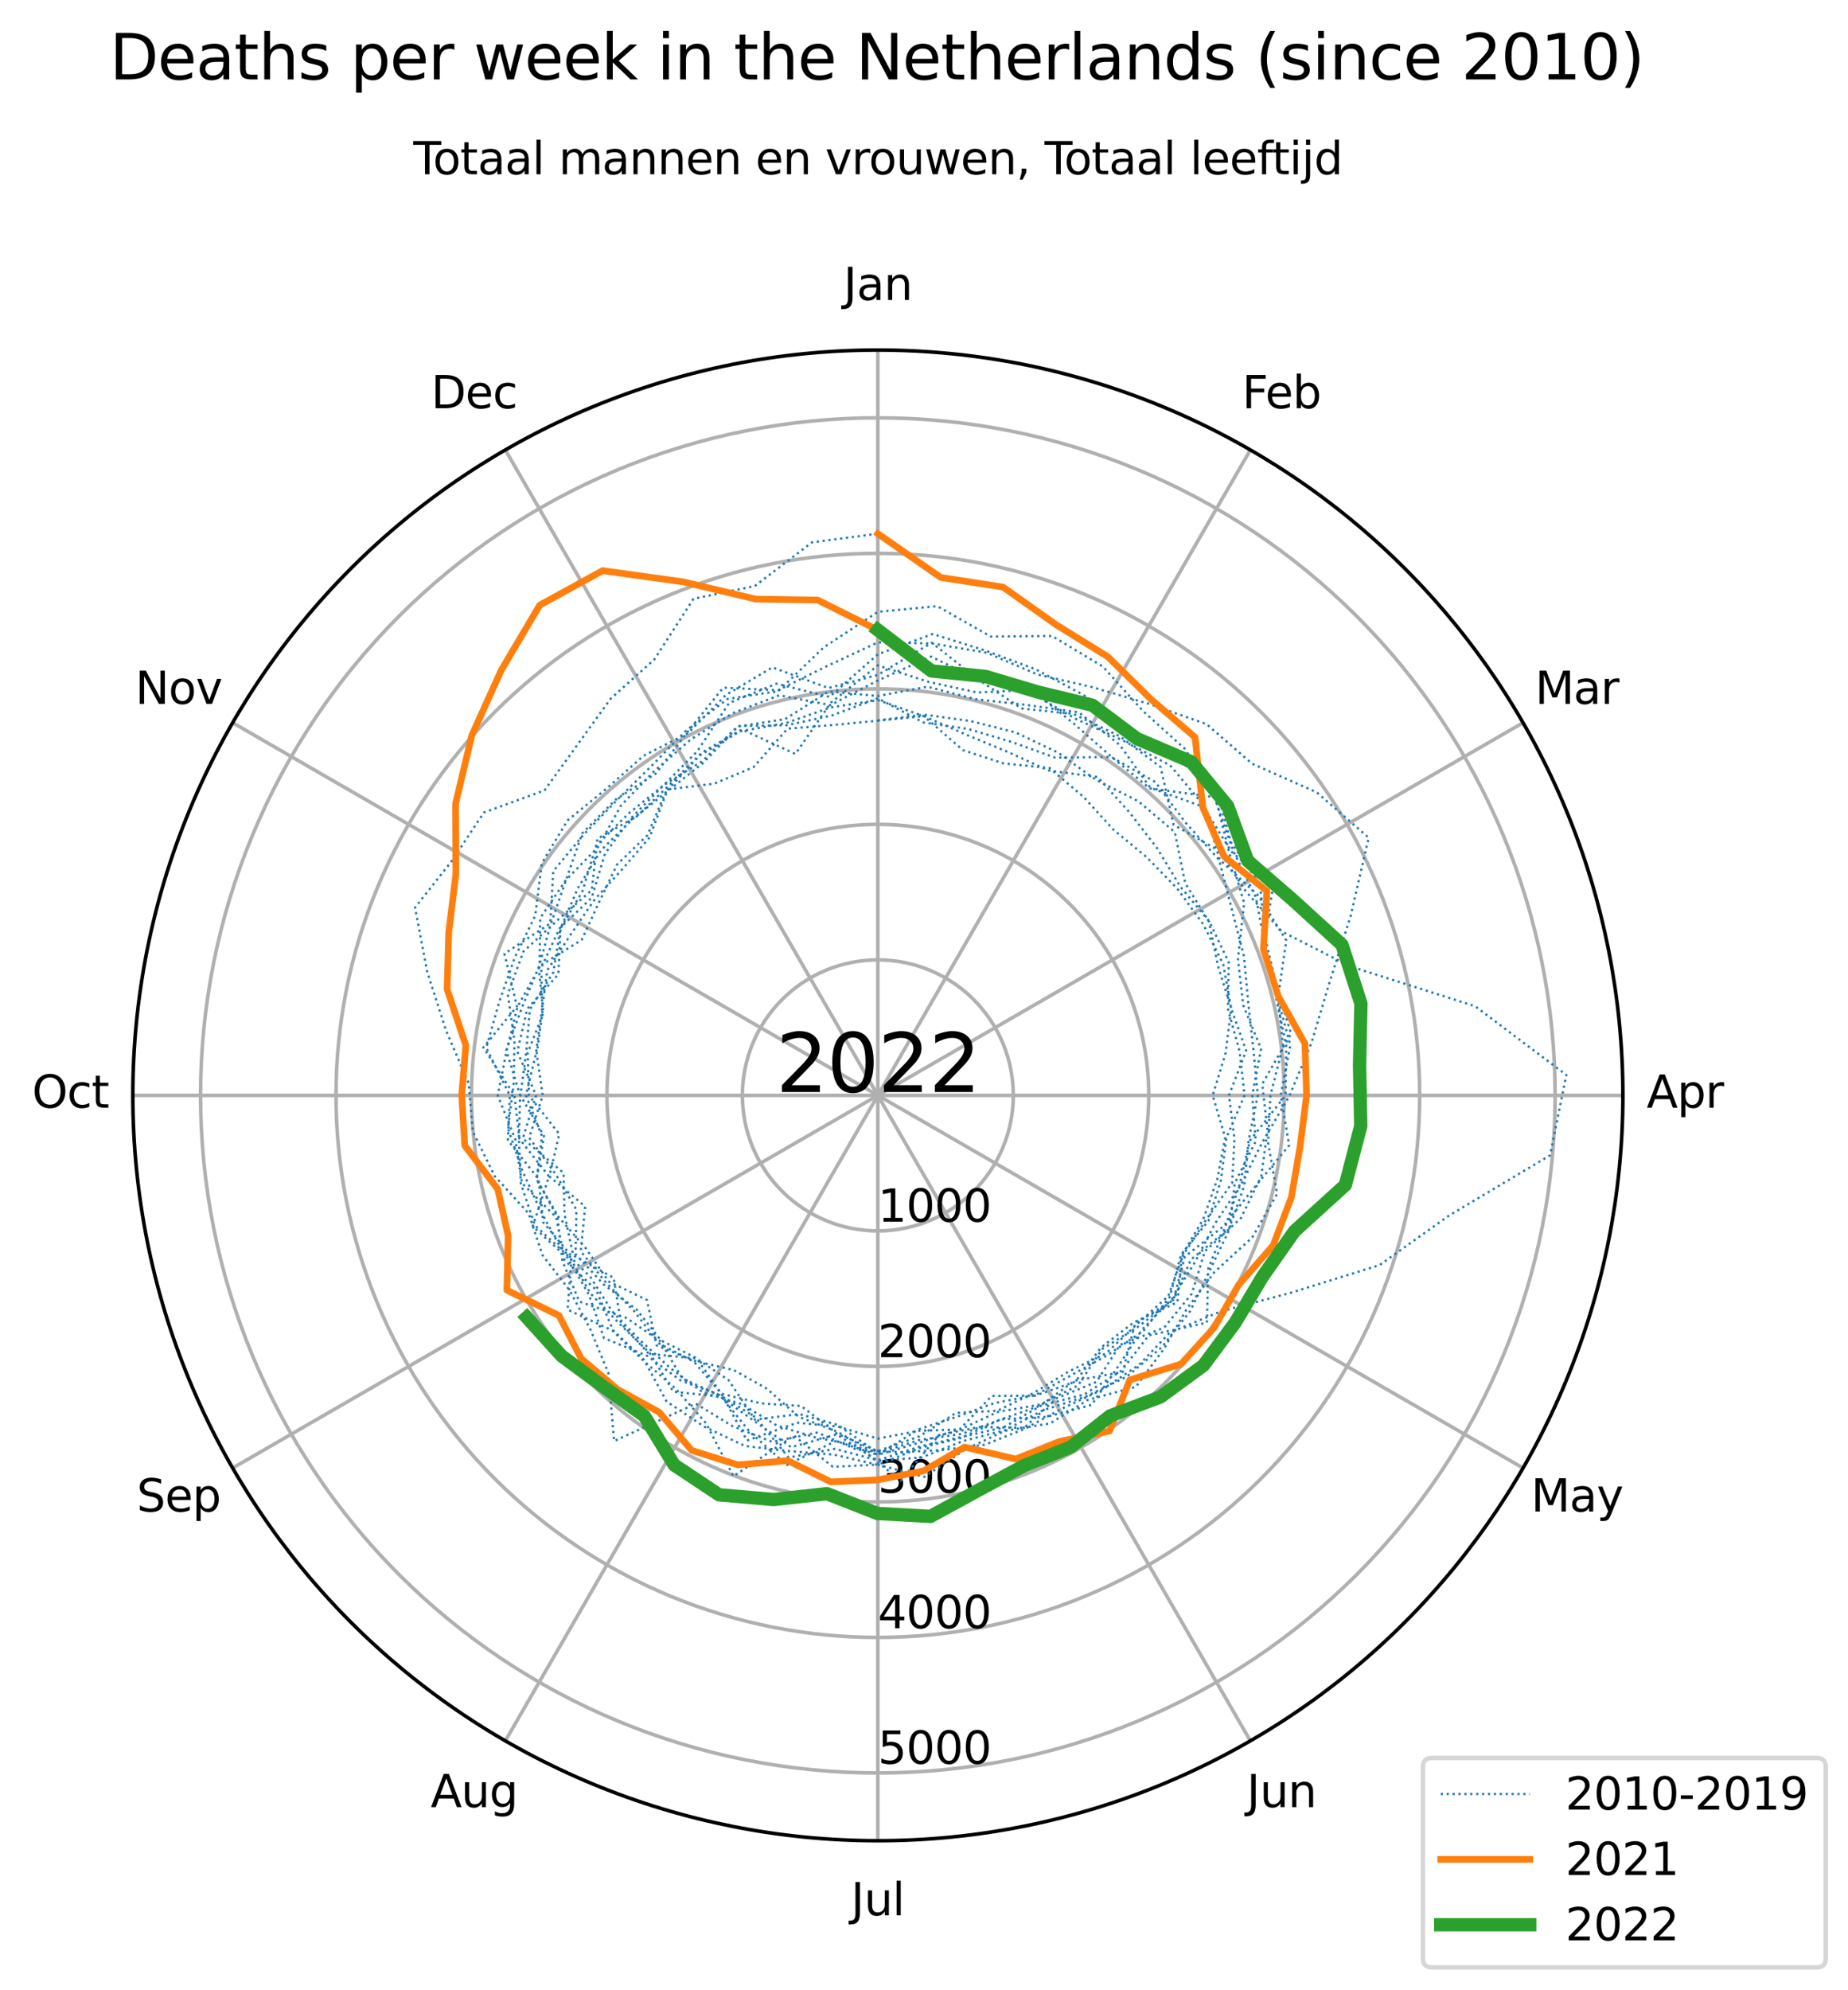 <?xml version="1.0" encoding="utf-8" standalone="no"?>
<!DOCTYPE svg PUBLIC "-//W3C//DTD SVG 1.1//EN"
  "http://www.w3.org/Graphics/SVG/1.1/DTD/svg11.dtd">
<svg xmlns:xlink="http://www.w3.org/1999/xlink" width="415.229pt" height="446.872pt" viewBox="0 0 415.229 446.872" xmlns="http://www.w3.org/2000/svg" version="1.1">
 <defs>
  <style type="text/css">*{stroke-linejoin: round; stroke-linecap: butt}</style>
 </defs>
 <g id="figure_1">
  <g id="patch_1">
   <path d="M 0 446.872 
L 415.229 446.872 
L 415.229 0 
L 0 0 
z
" style="fill: #ffffff"/>
  </g>
  <g id="axes_1">
   <g id="patch_2">
    <path d="M 364.645 246.024 
C 364.645 224.041 360.315 202.272 351.903 181.963 
C 343.49 161.653 331.159 143.198 315.615 127.654 
C 300.071 112.11 281.616 99.779 261.307 91.367 
C 240.997 82.954 219.228 78.624 197.245 78.624 
C 175.263 78.624 153.494 82.954 133.184 91.367 
C 112.875 99.779 94.42 112.11 78.876 127.654 
C 63.331 143.198 51 161.653 42.588 181.963 
C 34.175 202.272 29.845 224.041 29.845 246.024 
C 29.845 268.007 34.175 289.776 42.588 310.085 
C 51 330.395 63.331 348.85 78.876 364.394 
C 94.42 379.938 112.875 392.269 133.184 400.681 
C 153.494 409.094 175.263 413.424 197.245 413.424 
C 219.228 413.424 240.997 409.094 261.307 400.681 
C 281.616 392.269 300.071 379.938 315.615 364.394 
C 331.159 348.85 343.49 330.395 351.903 310.085 
C 360.315 289.776 364.645 268.007 364.645 246.024 
M 197.245 246.024 
C 197.245 246.024 197.245 246.024 197.245 246.024 
C 197.245 246.024 197.245 246.024 197.245 246.024 
C 197.245 246.024 197.245 246.024 197.245 246.024 
C 197.245 246.024 197.245 246.024 197.245 246.024 
C 197.245 246.024 197.245 246.024 197.245 246.024 
C 197.245 246.024 197.245 246.024 197.245 246.024 
C 197.245 246.024 197.245 246.024 197.245 246.024 
C 197.245 246.024 197.245 246.024 197.245 246.024 
C 197.245 246.024 197.245 246.024 197.245 246.024 
C 197.245 246.024 197.245 246.024 197.245 246.024 
C 197.245 246.024 197.245 246.024 197.245 246.024 
C 197.245 246.024 197.245 246.024 197.245 246.024 
C 197.245 246.024 197.245 246.024 197.245 246.024 
C 197.245 246.024 197.245 246.024 197.245 246.024 
C 197.245 246.024 197.245 246.024 197.245 246.024 
C 197.245 246.024 197.245 246.024 197.245 246.024 
M 364.645 246.024 
z
" style="fill: #ffffff"/>
   </g>
   <g id="matplotlib.axis_1">
    <g id="xtick_1">
     <g id="line2d_1">
      <path d="M 197.245 246.024 
L 197.245 78.624 
" clip-path="url(#pac816b2c1a)" style="fill: none; stroke: #b0b0b0; stroke-width: 0.8; stroke-linecap: square"/>
     </g>
     <g id="text_1">
      <!-- Jan -->
      <g transform="translate(189.537 67.383)scale(0.1 -0.1)">
       <defs>
        <path id="DejaVuSans-4a" d="M 628 4666 
L 1259 4666 
L 1259 325 
Q 1259 -519 939 -900 
Q 619 -1281 -91 -1281 
L -331 -1281 
L -331 -750 
L -134 -750 
Q 284 -750 456 -515 
Q 628 -281 628 325 
L 628 4666 
z
" transform="scale(0.016)"/>
        <path id="DejaVuSans-61" d="M 2194 1759 
Q 1497 1759 1228 1600 
Q 959 1441 959 1056 
Q 959 750 1161 570 
Q 1363 391 1709 391 
Q 2188 391 2477 730 
Q 2766 1069 2766 1631 
L 2766 1759 
L 2194 1759 
z
M 3341 1997 
L 3341 0 
L 2766 0 
L 2766 531 
Q 2569 213 2275 61 
Q 1981 -91 1556 -91 
Q 1019 -91 701 211 
Q 384 513 384 1019 
Q 384 1609 779 1909 
Q 1175 2209 1959 2209 
L 2766 2209 
L 2766 2266 
Q 2766 2663 2505 2880 
Q 2244 3097 1772 3097 
Q 1472 3097 1187 3025 
Q 903 2953 641 2809 
L 641 3341 
Q 956 3463 1253 3523 
Q 1550 3584 1831 3584 
Q 2591 3584 2966 3190 
Q 3341 2797 3341 1997 
z
" transform="scale(0.016)"/>
        <path id="DejaVuSans-6e" d="M 3513 2113 
L 3513 0 
L 2938 0 
L 2938 2094 
Q 2938 2591 2744 2837 
Q 2550 3084 2163 3084 
Q 1697 3084 1428 2787 
Q 1159 2491 1159 1978 
L 1159 0 
L 581 0 
L 581 3500 
L 1159 3500 
L 1159 2956 
Q 1366 3272 1645 3428 
Q 1925 3584 2291 3584 
Q 2894 3584 3203 3211 
Q 3513 2838 3513 2113 
z
" transform="scale(0.016)"/>
       </defs>
       <use xlink:href="#DejaVuSans-4a"/>
       <use xlink:href="#DejaVuSans-61" x="29.492"/>
       <use xlink:href="#DejaVuSans-6e" x="90.771"/>
      </g>
     </g>
    </g>
    <g id="xtick_2">
     <g id="line2d_2">
      <path d="M 197.245 246.024 
L 280.945 101.051 
" clip-path="url(#pac816b2c1a)" style="fill: none; stroke: #b0b0b0; stroke-width: 0.8; stroke-linecap: square"/>
     </g>
     <g id="text_2">
      <!-- Feb -->
      <g transform="translate(279.094 91.686)scale(0.1 -0.1)">
       <defs>
        <path id="DejaVuSans-46" d="M 628 4666 
L 3309 4666 
L 3309 4134 
L 1259 4134 
L 1259 2759 
L 3109 2759 
L 3109 2228 
L 1259 2228 
L 1259 0 
L 628 0 
L 628 4666 
z
" transform="scale(0.016)"/>
        <path id="DejaVuSans-65" d="M 3597 1894 
L 3597 1613 
L 953 1613 
Q 991 1019 1311 708 
Q 1631 397 2203 397 
Q 2534 397 2845 478 
Q 3156 559 3463 722 
L 3463 178 
Q 3153 47 2828 -22 
Q 2503 -91 2169 -91 
Q 1331 -91 842 396 
Q 353 884 353 1716 
Q 353 2575 817 3079 
Q 1281 3584 2069 3584 
Q 2775 3584 3186 3129 
Q 3597 2675 3597 1894 
z
M 3022 2063 
Q 3016 2534 2758 2815 
Q 2500 3097 2075 3097 
Q 1594 3097 1305 2825 
Q 1016 2553 972 2059 
L 3022 2063 
z
" transform="scale(0.016)"/>
        <path id="DejaVuSans-62" d="M 3116 1747 
Q 3116 2381 2855 2742 
Q 2594 3103 2138 3103 
Q 1681 3103 1420 2742 
Q 1159 2381 1159 1747 
Q 1159 1113 1420 752 
Q 1681 391 2138 391 
Q 2594 391 2855 752 
Q 3116 1113 3116 1747 
z
M 1159 2969 
Q 1341 3281 1617 3432 
Q 1894 3584 2278 3584 
Q 2916 3584 3314 3078 
Q 3713 2572 3713 1747 
Q 3713 922 3314 415 
Q 2916 -91 2278 -91 
Q 1894 -91 1617 61 
Q 1341 213 1159 525 
L 1159 0 
L 581 0 
L 581 4863 
L 1159 4863 
L 1159 2969 
z
" transform="scale(0.016)"/>
       </defs>
       <use xlink:href="#DejaVuSans-46"/>
       <use xlink:href="#DejaVuSans-65" x="52.02"/>
       <use xlink:href="#DejaVuSans-62" x="113.543"/>
      </g>
     </g>
    </g>
    <g id="xtick_3">
     <g id="line2d_3">
      <path d="M 197.245 246.024 
L 342.218 162.324 
" clip-path="url(#pac816b2c1a)" style="fill: none; stroke: #b0b0b0; stroke-width: 0.8; stroke-linecap: square"/>
     </g>
     <g id="text_3">
      <!-- Mar -->
      <g transform="translate(344.909 158.083)scale(0.1 -0.1)">
       <defs>
        <path id="DejaVuSans-4d" d="M 628 4666 
L 1569 4666 
L 2759 1491 
L 3956 4666 
L 4897 4666 
L 4897 0 
L 4281 0 
L 4281 4097 
L 3078 897 
L 2444 897 
L 1241 4097 
L 1241 0 
L 628 0 
L 628 4666 
z
" transform="scale(0.016)"/>
        <path id="DejaVuSans-72" d="M 2631 2963 
Q 2534 3019 2420 3045 
Q 2306 3072 2169 3072 
Q 1681 3072 1420 2755 
Q 1159 2438 1159 1844 
L 1159 0 
L 581 0 
L 581 3500 
L 1159 3500 
L 1159 2956 
Q 1341 3275 1631 3429 
Q 1922 3584 2338 3584 
Q 2397 3584 2469 3576 
Q 2541 3569 2628 3553 
L 2631 2963 
z
" transform="scale(0.016)"/>
       </defs>
       <use xlink:href="#DejaVuSans-4d"/>
       <use xlink:href="#DejaVuSans-61" x="86.279"/>
       <use xlink:href="#DejaVuSans-72" x="147.559"/>
      </g>
     </g>
    </g>
    <g id="xtick_4">
     <g id="line2d_4">
      <path d="M 197.245 246.024 
L 364.645 246.024 
" clip-path="url(#pac816b2c1a)" style="fill: none; stroke: #b0b0b0; stroke-width: 0.8; stroke-linecap: square"/>
     </g>
     <g id="text_4">
      <!-- Apr -->
      <g transform="translate(369.995 248.783)scale(0.1 -0.1)">
       <defs>
        <path id="DejaVuSans-41" d="M 2188 4044 
L 1331 1722 
L 3047 1722 
L 2188 4044 
z
M 1831 4666 
L 2547 4666 
L 4325 0 
L 3669 0 
L 3244 1197 
L 1141 1197 
L 716 0 
L 50 0 
L 1831 4666 
z
" transform="scale(0.016)"/>
        <path id="DejaVuSans-70" d="M 1159 525 
L 1159 -1331 
L 581 -1331 
L 581 3500 
L 1159 3500 
L 1159 2969 
Q 1341 3281 1617 3432 
Q 1894 3584 2278 3584 
Q 2916 3584 3314 3078 
Q 3713 2572 3713 1747 
Q 3713 922 3314 415 
Q 2916 -91 2278 -91 
Q 1894 -91 1617 61 
Q 1341 213 1159 525 
z
M 3116 1747 
Q 3116 2381 2855 2742 
Q 2594 3103 2138 3103 
Q 1681 3103 1420 2742 
Q 1159 2381 1159 1747 
Q 1159 1113 1420 752 
Q 1681 391 2138 391 
Q 2594 391 2855 752 
Q 3116 1113 3116 1747 
z
" transform="scale(0.016)"/>
       </defs>
       <use xlink:href="#DejaVuSans-41"/>
       <use xlink:href="#DejaVuSans-70" x="68.408"/>
       <use xlink:href="#DejaVuSans-72" x="131.885"/>
      </g>
     </g>
    </g>
    <g id="xtick_5">
     <g id="line2d_5">
      <path d="M 197.245 246.024 
L 342.218 329.724 
" clip-path="url(#pac816b2c1a)" style="fill: none; stroke: #b0b0b0; stroke-width: 0.8; stroke-linecap: square"/>
     </g>
     <g id="text_5">
      <!-- May -->
      <g transform="translate(344.005 339.483)scale(0.1 -0.1)">
       <defs>
        <path id="DejaVuSans-79" d="M 2059 -325 
Q 1816 -950 1584 -1140 
Q 1353 -1331 966 -1331 
L 506 -1331 
L 506 -850 
L 844 -850 
Q 1081 -850 1212 -737 
Q 1344 -625 1503 -206 
L 1606 56 
L 191 3500 
L 800 3500 
L 1894 763 
L 2988 3500 
L 3597 3500 
L 2059 -325 
z
" transform="scale(0.016)"/>
       </defs>
       <use xlink:href="#DejaVuSans-4d"/>
       <use xlink:href="#DejaVuSans-61" x="86.279"/>
       <use xlink:href="#DejaVuSans-79" x="147.559"/>
      </g>
     </g>
    </g>
    <g id="xtick_6">
     <g id="line2d_6">
      <path d="M 197.245 246.024 
L 280.945 390.997 
" clip-path="url(#pac816b2c1a)" style="fill: none; stroke: #b0b0b0; stroke-width: 0.8; stroke-linecap: square"/>
     </g>
     <g id="text_6">
      <!-- Jun -->
      <g transform="translate(280.133 405.88)scale(0.1 -0.1)">
       <defs>
        <path id="DejaVuSans-75" d="M 544 1381 
L 544 3500 
L 1119 3500 
L 1119 1403 
Q 1119 906 1312 657 
Q 1506 409 1894 409 
Q 2359 409 2629 706 
Q 2900 1003 2900 1516 
L 2900 3500 
L 3475 3500 
L 3475 0 
L 2900 0 
L 2900 538 
Q 2691 219 2414 64 
Q 2138 -91 1772 -91 
Q 1169 -91 856 284 
Q 544 659 544 1381 
z
M 1991 3584 
L 1991 3584 
z
" transform="scale(0.016)"/>
       </defs>
       <use xlink:href="#DejaVuSans-4a"/>
       <use xlink:href="#DejaVuSans-75" x="29.492"/>
       <use xlink:href="#DejaVuSans-6e" x="92.871"/>
      </g>
     </g>
    </g>
    <g id="xtick_7">
     <g id="line2d_7">
      <path d="M 197.245 246.024 
L 197.245 413.424 
" clip-path="url(#pac816b2c1a)" style="fill: none; stroke: #b0b0b0; stroke-width: 0.8; stroke-linecap: square"/>
     </g>
     <g id="text_7">
      <!-- Jul -->
      <g transform="translate(191.213 430.183)scale(0.1 -0.1)">
       <defs>
        <path id="DejaVuSans-6c" d="M 603 4863 
L 1178 4863 
L 1178 0 
L 603 0 
L 603 4863 
z
" transform="scale(0.016)"/>
       </defs>
       <use xlink:href="#DejaVuSans-4a"/>
       <use xlink:href="#DejaVuSans-75" x="29.492"/>
       <use xlink:href="#DejaVuSans-6c" x="92.871"/>
      </g>
     </g>
    </g>
    <g id="xtick_8">
     <g id="line2d_8">
      <path d="M 197.245 246.024 
L 113.545 390.997 
" clip-path="url(#pac816b2c1a)" style="fill: none; stroke: #b0b0b0; stroke-width: 0.8; stroke-linecap: square"/>
     </g>
     <g id="text_8">
      <!-- Aug -->
      <g transform="translate(96.782 405.88)scale(0.1 -0.1)">
       <defs>
        <path id="DejaVuSans-67" d="M 2906 1791 
Q 2906 2416 2648 2759 
Q 2391 3103 1925 3103 
Q 1463 3103 1205 2759 
Q 947 2416 947 1791 
Q 947 1169 1205 825 
Q 1463 481 1925 481 
Q 2391 481 2648 825 
Q 2906 1169 2906 1791 
z
M 3481 434 
Q 3481 -459 3084 -895 
Q 2688 -1331 1869 -1331 
Q 1566 -1331 1297 -1286 
Q 1028 -1241 775 -1147 
L 775 -588 
Q 1028 -725 1275 -790 
Q 1522 -856 1778 -856 
Q 2344 -856 2625 -561 
Q 2906 -266 2906 331 
L 2906 616 
Q 2728 306 2450 153 
Q 2172 0 1784 0 
Q 1141 0 747 490 
Q 353 981 353 1791 
Q 353 2603 747 3093 
Q 1141 3584 1784 3584 
Q 2172 3584 2450 3431 
Q 2728 3278 2906 2969 
L 2906 3500 
L 3481 3500 
L 3481 434 
z
" transform="scale(0.016)"/>
       </defs>
       <use xlink:href="#DejaVuSans-41"/>
       <use xlink:href="#DejaVuSans-75" x="68.408"/>
       <use xlink:href="#DejaVuSans-67" x="131.787"/>
      </g>
     </g>
    </g>
    <g id="xtick_9">
     <g id="line2d_9">
      <path d="M 197.245 246.024 
L 52.273 329.724 
" clip-path="url(#pac816b2c1a)" style="fill: none; stroke: #b0b0b0; stroke-width: 0.8; stroke-linecap: square"/>
     </g>
     <g id="text_9">
      <!-- Sep -->
      <g transform="translate(30.723 339.483)scale(0.1 -0.1)">
       <defs>
        <path id="DejaVuSans-53" d="M 3425 4513 
L 3425 3897 
Q 3066 4069 2747 4153 
Q 2428 4238 2131 4238 
Q 1616 4238 1336 4038 
Q 1056 3838 1056 3469 
Q 1056 3159 1242 3001 
Q 1428 2844 1947 2747 
L 2328 2669 
Q 3034 2534 3370 2195 
Q 3706 1856 3706 1288 
Q 3706 609 3251 259 
Q 2797 -91 1919 -91 
Q 1588 -91 1214 -16 
Q 841 59 441 206 
L 441 856 
Q 825 641 1194 531 
Q 1563 422 1919 422 
Q 2459 422 2753 634 
Q 3047 847 3047 1241 
Q 3047 1584 2836 1778 
Q 2625 1972 2144 2069 
L 1759 2144 
Q 1053 2284 737 2584 
Q 422 2884 422 3419 
Q 422 4038 858 4394 
Q 1294 4750 2059 4750 
Q 2388 4750 2728 4690 
Q 3069 4631 3425 4513 
z
" transform="scale(0.016)"/>
       </defs>
       <use xlink:href="#DejaVuSans-53"/>
       <use xlink:href="#DejaVuSans-65" x="63.477"/>
       <use xlink:href="#DejaVuSans-70" x="125"/>
      </g>
     </g>
    </g>
    <g id="xtick_10">
     <g id="line2d_10">
      <path d="M 197.245 246.024 
L 29.845 246.024 
" clip-path="url(#pac816b2c1a)" style="fill: none; stroke: #b0b0b0; stroke-width: 0.8; stroke-linecap: square"/>
     </g>
     <g id="text_10">
      <!-- Oct -->
      <g transform="translate(7.2 248.783)scale(0.1 -0.1)">
       <defs>
        <path id="DejaVuSans-4f" d="M 2522 4238 
Q 1834 4238 1429 3725 
Q 1025 3213 1025 2328 
Q 1025 1447 1429 934 
Q 1834 422 2522 422 
Q 3209 422 3611 934 
Q 4013 1447 4013 2328 
Q 4013 3213 3611 3725 
Q 3209 4238 2522 4238 
z
M 2522 4750 
Q 3503 4750 4090 4092 
Q 4678 3434 4678 2328 
Q 4678 1225 4090 567 
Q 3503 -91 2522 -91 
Q 1538 -91 948 565 
Q 359 1222 359 2328 
Q 359 3434 948 4092 
Q 1538 4750 2522 4750 
z
" transform="scale(0.016)"/>
        <path id="DejaVuSans-63" d="M 3122 3366 
L 3122 2828 
Q 2878 2963 2633 3030 
Q 2388 3097 2138 3097 
Q 1578 3097 1268 2742 
Q 959 2388 959 1747 
Q 959 1106 1268 751 
Q 1578 397 2138 397 
Q 2388 397 2633 464 
Q 2878 531 3122 666 
L 3122 134 
Q 2881 22 2623 -34 
Q 2366 -91 2075 -91 
Q 1284 -91 818 406 
Q 353 903 353 1747 
Q 353 2603 823 3093 
Q 1294 3584 2113 3584 
Q 2378 3584 2631 3529 
Q 2884 3475 3122 3366 
z
" transform="scale(0.016)"/>
        <path id="DejaVuSans-74" d="M 1172 4494 
L 1172 3500 
L 2356 3500 
L 2356 3053 
L 1172 3053 
L 1172 1153 
Q 1172 725 1289 603 
Q 1406 481 1766 481 
L 2356 481 
L 2356 0 
L 1766 0 
Q 1100 0 847 248 
Q 594 497 594 1153 
L 594 3053 
L 172 3053 
L 172 3500 
L 594 3500 
L 594 4494 
L 1172 4494 
z
" transform="scale(0.016)"/>
       </defs>
       <use xlink:href="#DejaVuSans-4f"/>
       <use xlink:href="#DejaVuSans-63" x="78.711"/>
       <use xlink:href="#DejaVuSans-74" x="133.691"/>
      </g>
     </g>
    </g>
    <g id="xtick_11">
     <g id="line2d_11">
      <path d="M 197.245 246.024 
L 52.273 162.324 
" clip-path="url(#pac816b2c1a)" style="fill: none; stroke: #b0b0b0; stroke-width: 0.8; stroke-linecap: square"/>
     </g>
     <g id="text_11">
      <!-- Nov -->
      <g transform="translate(30.389 158.083)scale(0.1 -0.1)">
       <defs>
        <path id="DejaVuSans-4e" d="M 628 4666 
L 1478 4666 
L 3547 763 
L 3547 4666 
L 4159 4666 
L 4159 0 
L 3309 0 
L 1241 3903 
L 1241 0 
L 628 0 
L 628 4666 
z
" transform="scale(0.016)"/>
        <path id="DejaVuSans-6f" d="M 1959 3097 
Q 1497 3097 1228 2736 
Q 959 2375 959 1747 
Q 959 1119 1226 758 
Q 1494 397 1959 397 
Q 2419 397 2687 759 
Q 2956 1122 2956 1747 
Q 2956 2369 2687 2733 
Q 2419 3097 1959 3097 
z
M 1959 3584 
Q 2709 3584 3137 3096 
Q 3566 2609 3566 1747 
Q 3566 888 3137 398 
Q 2709 -91 1959 -91 
Q 1206 -91 779 398 
Q 353 888 353 1747 
Q 353 2609 779 3096 
Q 1206 3584 1959 3584 
z
" transform="scale(0.016)"/>
        <path id="DejaVuSans-76" d="M 191 3500 
L 800 3500 
L 1894 563 
L 2988 3500 
L 3597 3500 
L 2284 0 
L 1503 0 
L 191 3500 
z
" transform="scale(0.016)"/>
       </defs>
       <use xlink:href="#DejaVuSans-4e"/>
       <use xlink:href="#DejaVuSans-6f" x="74.805"/>
       <use xlink:href="#DejaVuSans-76" x="135.986"/>
      </g>
     </g>
    </g>
    <g id="xtick_12">
     <g id="line2d_12">
      <path d="M 197.245 246.024 
L 113.545 101.051 
" clip-path="url(#pac816b2c1a)" style="fill: none; stroke: #b0b0b0; stroke-width: 0.8; stroke-linecap: square"/>
     </g>
     <g id="text_12">
      <!-- Dec -->
      <g transform="translate(96.87 91.686)scale(0.1 -0.1)">
       <defs>
        <path id="DejaVuSans-44" d="M 1259 4147 
L 1259 519 
L 2022 519 
Q 2988 519 3436 956 
Q 3884 1394 3884 2338 
Q 3884 3275 3436 3711 
Q 2988 4147 2022 4147 
L 1259 4147 
z
M 628 4666 
L 1925 4666 
Q 3281 4666 3915 4102 
Q 4550 3538 4550 2338 
Q 4550 1131 3912 565 
Q 3275 0 1925 0 
L 628 0 
L 628 4666 
z
" transform="scale(0.016)"/>
       </defs>
       <use xlink:href="#DejaVuSans-44"/>
       <use xlink:href="#DejaVuSans-65" x="77.002"/>
       <use xlink:href="#DejaVuSans-63" x="138.525"/>
      </g>
     </g>
    </g>
   </g>
   <g id="matplotlib.axis_2">
    <g id="ytick_1">
     <g id="line2d_13">
      <path d="M 197.245 215.588 
C 201.242 215.588 205.2 216.375 208.893 217.904 
C 212.585 219.434 215.941 221.676 218.767 224.502 
C 221.593 227.328 223.835 230.684 225.365 234.377 
C 226.894 238.069 227.682 242.027 227.682 246.024 
C 227.682 250.021 226.894 253.979 225.365 257.671 
C 223.835 261.364 221.593 264.72 218.767 267.546 
C 215.941 270.372 212.585 272.614 208.893 274.144 
C 205.2 275.673 201.242 276.46 197.245 276.46 
C 193.248 276.46 189.29 275.673 185.598 274.144 
C 181.905 272.614 178.55 270.372 175.724 267.546 
C 172.897 264.72 170.655 261.364 169.126 257.671 
C 167.596 253.979 166.809 250.021 166.809 246.024 
C 166.809 242.027 167.596 238.069 169.126 234.377 
C 170.655 230.684 172.897 227.328 175.724 224.502 
C 178.55 221.676 181.905 219.434 185.598 217.904 
C 189.29 216.375 193.248 215.588 197.245 215.588 
" clip-path="url(#pac816b2c1a)" style="fill: none; stroke: #b0b0b0; stroke-width: 0.8; stroke-linecap: square"/>
     </g>
     <g id="text_13">
      <!-- 1000 -->
      <g transform="translate(197.245 274.381)scale(0.1 -0.1)">
       <defs>
        <path id="DejaVuSans-31" d="M 794 531 
L 1825 531 
L 1825 4091 
L 703 3866 
L 703 4441 
L 1819 4666 
L 2450 4666 
L 2450 531 
L 3481 531 
L 3481 0 
L 794 0 
L 794 531 
z
" transform="scale(0.016)"/>
        <path id="DejaVuSans-30" d="M 2034 4250 
Q 1547 4250 1301 3770 
Q 1056 3291 1056 2328 
Q 1056 1369 1301 889 
Q 1547 409 2034 409 
Q 2525 409 2770 889 
Q 3016 1369 3016 2328 
Q 3016 3291 2770 3770 
Q 2525 4250 2034 4250 
z
M 2034 4750 
Q 2819 4750 3233 4129 
Q 3647 3509 3647 2328 
Q 3647 1150 3233 529 
Q 2819 -91 2034 -91 
Q 1250 -91 836 529 
Q 422 1150 422 2328 
Q 422 3509 836 4129 
Q 1250 4750 2034 4750 
z
" transform="scale(0.016)"/>
       </defs>
       <use xlink:href="#DejaVuSans-31"/>
       <use xlink:href="#DejaVuSans-30" x="63.623"/>
       <use xlink:href="#DejaVuSans-30" x="127.246"/>
       <use xlink:href="#DejaVuSans-30" x="190.869"/>
      </g>
     </g>
    </g>
    <g id="ytick_2">
     <g id="line2d_14">
      <path d="M 197.245 185.151 
C 205.239 185.151 213.155 186.726 220.54 189.785 
C 227.926 192.844 234.636 197.328 240.289 202.98 
C 245.941 208.633 250.425 215.344 253.484 222.729 
C 256.543 230.114 258.118 238.03 258.118 246.024 
C 258.118 254.018 256.543 261.934 253.484 269.319 
C 250.425 276.704 245.941 283.415 240.289 289.068 
C 234.636 294.72 227.926 299.204 220.54 302.263 
C 213.155 305.322 205.239 306.897 197.245 306.897 
C 189.252 306.897 181.336 305.322 173.95 302.263 
C 166.565 299.204 159.854 294.72 154.202 289.068 
C 148.549 283.415 144.065 276.704 141.006 269.319 
C 137.947 261.934 136.373 254.018 136.373 246.024 
C 136.373 238.03 137.947 230.114 141.006 222.729 
C 144.065 215.344 148.549 208.633 154.202 202.98 
C 159.854 197.328 166.565 192.844 173.95 189.785 
C 181.336 186.726 189.252 185.151 197.245 185.151 
" clip-path="url(#pac816b2c1a)" style="fill: none; stroke: #b0b0b0; stroke-width: 0.8; stroke-linecap: square"/>
     </g>
     <g id="text_14">
      <!-- 2000 -->
      <g transform="translate(197.245 304.817)scale(0.1 -0.1)">
       <defs>
        <path id="DejaVuSans-32" d="M 1228 531 
L 3431 531 
L 3431 0 
L 469 0 
L 469 531 
Q 828 903 1448 1529 
Q 2069 2156 2228 2338 
Q 2531 2678 2651 2914 
Q 2772 3150 2772 3378 
Q 2772 3750 2511 3984 
Q 2250 4219 1831 4219 
Q 1534 4219 1204 4116 
Q 875 4013 500 3803 
L 500 4441 
Q 881 4594 1212 4672 
Q 1544 4750 1819 4750 
Q 2544 4750 2975 4387 
Q 3406 4025 3406 3419 
Q 3406 3131 3298 2873 
Q 3191 2616 2906 2266 
Q 2828 2175 2409 1742 
Q 1991 1309 1228 531 
z
" transform="scale(0.016)"/>
       </defs>
       <use xlink:href="#DejaVuSans-32"/>
       <use xlink:href="#DejaVuSans-30" x="63.623"/>
       <use xlink:href="#DejaVuSans-30" x="127.246"/>
       <use xlink:href="#DejaVuSans-30" x="190.869"/>
      </g>
     </g>
    </g>
    <g id="ytick_3">
     <g id="line2d_15">
      <path d="M 197.245 154.715 
C 209.236 154.715 221.11 157.077 232.188 161.665 
C 243.266 166.254 253.332 172.98 261.811 181.459 
C 270.289 189.937 277.015 200.004 281.604 211.082 
C 286.193 222.159 288.554 234.033 288.554 246.024 
C 288.554 258.015 286.193 269.889 281.604 280.966 
C 277.015 292.044 270.289 302.111 261.811 310.589 
C 253.332 319.068 243.266 325.794 232.188 330.383 
C 221.11 334.971 209.236 337.333 197.245 337.333 
C 185.255 337.333 173.381 334.971 162.303 330.383 
C 151.225 325.794 141.159 319.068 132.68 310.589 
C 124.201 302.111 117.475 292.044 112.887 280.966 
C 108.298 269.889 105.936 258.015 105.936 246.024 
C 105.936 234.033 108.298 222.159 112.887 211.082 
C 117.475 200.004 124.201 189.937 132.68 181.459 
C 141.159 172.98 151.225 166.254 162.303 161.665 
C 173.381 157.077 185.255 154.715 197.245 154.715 
" clip-path="url(#pac816b2c1a)" style="fill: none; stroke: #b0b0b0; stroke-width: 0.8; stroke-linecap: square"/>
     </g>
     <g id="text_15">
      <!-- 3000 -->
      <g transform="translate(197.245 335.253)scale(0.1 -0.1)">
       <defs>
        <path id="DejaVuSans-33" d="M 2597 2516 
Q 3050 2419 3304 2112 
Q 3559 1806 3559 1356 
Q 3559 666 3084 287 
Q 2609 -91 1734 -91 
Q 1441 -91 1130 -33 
Q 819 25 488 141 
L 488 750 
Q 750 597 1062 519 
Q 1375 441 1716 441 
Q 2309 441 2620 675 
Q 2931 909 2931 1356 
Q 2931 1769 2642 2001 
Q 2353 2234 1838 2234 
L 1294 2234 
L 1294 2753 
L 1863 2753 
Q 2328 2753 2575 2939 
Q 2822 3125 2822 3475 
Q 2822 3834 2567 4026 
Q 2313 4219 1838 4219 
Q 1578 4219 1281 4162 
Q 984 4106 628 3988 
L 628 4550 
Q 988 4650 1302 4700 
Q 1616 4750 1894 4750 
Q 2613 4750 3031 4423 
Q 3450 4097 3450 3541 
Q 3450 3153 3228 2886 
Q 3006 2619 2597 2516 
z
" transform="scale(0.016)"/>
       </defs>
       <use xlink:href="#DejaVuSans-33"/>
       <use xlink:href="#DejaVuSans-30" x="63.623"/>
       <use xlink:href="#DejaVuSans-30" x="127.246"/>
       <use xlink:href="#DejaVuSans-30" x="190.869"/>
      </g>
     </g>
    </g>
    <g id="ytick_4">
     <g id="line2d_16">
      <path d="M 197.245 124.279 
C 213.233 124.279 229.065 127.428 243.835 133.546 
C 258.606 139.664 272.028 148.632 283.332 159.937 
C 294.637 171.242 303.605 184.664 309.723 199.434 
C 315.842 214.205 318.991 230.037 318.991 246.024 
C 318.991 262.011 315.842 277.843 309.723 292.614 
C 303.605 307.384 294.637 320.806 283.332 332.111 
C 272.028 343.416 258.606 352.384 243.835 358.502 
C 229.065 364.62 213.233 367.769 197.245 367.769 
C 181.258 367.769 165.426 364.62 150.655 358.502 
C 135.885 352.384 122.463 343.416 111.158 332.111 
C 99.853 320.806 90.885 307.384 84.767 292.614 
C 78.649 277.843 75.5 262.011 75.5 246.024 
C 75.5 230.037 78.649 214.205 84.767 199.434 
C 90.885 184.664 99.853 171.242 111.158 159.937 
C 122.463 148.632 135.885 139.664 150.655 133.546 
C 165.426 127.428 181.258 124.279 197.245 124.279 
" clip-path="url(#pac816b2c1a)" style="fill: none; stroke: #b0b0b0; stroke-width: 0.8; stroke-linecap: square"/>
     </g>
     <g id="text_16">
      <!-- 4000 -->
      <g transform="translate(197.245 365.69)scale(0.1 -0.1)">
       <defs>
        <path id="DejaVuSans-34" d="M 2419 4116 
L 825 1625 
L 2419 1625 
L 2419 4116 
z
M 2253 4666 
L 3047 4666 
L 3047 1625 
L 3713 1625 
L 3713 1100 
L 3047 1100 
L 3047 0 
L 2419 0 
L 2419 1100 
L 313 1100 
L 313 1709 
L 2253 4666 
z
" transform="scale(0.016)"/>
       </defs>
       <use xlink:href="#DejaVuSans-34"/>
       <use xlink:href="#DejaVuSans-30" x="63.623"/>
       <use xlink:href="#DejaVuSans-30" x="127.246"/>
       <use xlink:href="#DejaVuSans-30" x="190.869"/>
      </g>
     </g>
    </g>
    <g id="ytick_5">
     <g id="line2d_17">
      <path d="M 197.245 93.842 
C 217.23 93.842 237.02 97.779 255.483 105.426 
C 273.946 113.074 290.723 124.284 304.854 138.415 
C 318.985 152.546 330.195 169.323 337.843 187.787 
C 345.491 206.25 349.427 226.04 349.427 246.024 
C 349.427 266.008 345.491 285.798 337.843 304.261 
C 330.195 322.725 318.985 339.502 304.854 353.633 
C 290.723 367.764 273.946 378.974 255.483 386.622 
C 237.02 394.269 217.23 398.206 197.245 398.206 
C 177.261 398.206 157.471 394.269 139.008 386.622 
C 120.545 378.974 103.768 367.764 89.637 353.633 
C 75.505 339.502 64.295 322.725 56.648 304.261 
C 49 285.798 45.063 266.008 45.063 246.024 
C 45.063 226.04 49 206.25 56.648 187.787 
C 64.295 169.323 75.505 152.546 89.637 138.415 
C 103.768 124.284 120.545 113.074 139.008 105.426 
C 157.471 97.779 177.261 93.842 197.245 93.842 
" clip-path="url(#pac816b2c1a)" style="fill: none; stroke: #b0b0b0; stroke-width: 0.8; stroke-linecap: square"/>
     </g>
     <g id="text_17">
      <!-- 5000 -->
      <g transform="translate(197.245 396.126)scale(0.1 -0.1)">
       <defs>
        <path id="DejaVuSans-35" d="M 691 4666 
L 3169 4666 
L 3169 4134 
L 1269 4134 
L 1269 2991 
Q 1406 3038 1543 3061 
Q 1681 3084 1819 3084 
Q 2600 3084 3056 2656 
Q 3513 2228 3513 1497 
Q 3513 744 3044 326 
Q 2575 -91 1722 -91 
Q 1428 -91 1123 -41 
Q 819 9 494 109 
L 494 744 
Q 775 591 1075 516 
Q 1375 441 1709 441 
Q 2250 441 2565 725 
Q 2881 1009 2881 1497 
Q 2881 1984 2565 2268 
Q 2250 2553 1709 2553 
Q 1456 2553 1204 2497 
Q 953 2441 691 2322 
L 691 4666 
z
" transform="scale(0.016)"/>
       </defs>
       <use xlink:href="#DejaVuSans-35"/>
       <use xlink:href="#DejaVuSans-30" x="63.623"/>
       <use xlink:href="#DejaVuSans-30" x="127.246"/>
       <use xlink:href="#DejaVuSans-30" x="190.869"/>
      </g>
     </g>
    </g>
   </g>
   <g id="line2d_18">
    <path d="M 197.245 161.807 
L 207.628 160.517 
L 217.975 161.919 
L 228.167 164.49 
L 237.67 169.001 
L 246.193 175.111 
L 255.776 179.956 
L 263.974 186.908 
L 266.304 198.356 
L 271.627 206.985 
L 273.685 217.034 
L 276.651 226.452 
L 275.38 236.537 
L 272.484 246.024 
L 275.289 255.5 
L 273.519 264.824 
L 270.384 273.762 
L 265.591 281.894 
L 264.551 292.482 
L 254.77 296.986 
L 247.4 302.637 
L 241.628 310.324 
L 232.635 313.453 
L 222.846 313.528 
L 215.71 320.938 
L 206.711 323.977 
L 197.245 326.772 
L 188.077 321.53 
L 179.451 318.219 
L 172.271 311.877 
L 164.869 307.713 
L 156.078 305.665 
L 147.514 302.159 
L 145.371 291.981 
L 136.728 287.796 
L 131.676 280.438 
L 125.445 273.254 
L 120.588 264.918 
L 121.77 255.188 
L 118.172 246.024 
L 120.41 236.695 
L 122.997 217.865 
L 128.28 209.828 
L 133.572 202.073 
L 139.858 195.183 
L 145.94 188.112 
L 149.94 177.491 
L 157.188 169.701 
L 166.237 164.263 
L 176.632 162.392 
L 186.665 158.886 
L 197.245 157.241 
L 207.587 160.849 
L 216.358 168.48 
L 225.523 171.463 
L 235.831 172.504 
L 243.496 179.019 
L 250.145 186.313 
L 257.64 192.519 
L 264.526 199.584 
L 270.388 207.636 
L 274.852 216.592 
L 276.622 226.459 
L 280.003 235.975 
L 276.136 246.024 
L 277.374 255.753 
L 276.858 265.647 
L 270.981 273.988 
L 265.779 281.993 
L 262.522 291.081 
L 255.362 297.511 
L 248.551 303.936 
L 240.072 308.069 
L 232.309 312.833 
L 224.109 316.857 
L 214.821 317.333 
L 206.545 322.618 
L 197.245 325.919 
L 188.026 321.953 
L 180.048 315.796 
L 171.008 315.207 
L 162.082 313.022 
L 156.51 305.039 
L 148.503 301.042 
L 143.002 294.08 
L 135.676 288.522 
L 129.331 281.668 
L 129.514 271.711 
L 124.932 263.848 
L 118.899 255.537 
L 121.946 246.024 
L 120.591 236.717 
L 121.858 227.443 
L 121.603 217.337 
L 125.747 208.499 
L 132.945 201.641 
L 135.939 191.711 
L 141.944 183.601 
L 149.145 176.339 
L 157.839 170.941 
L 165.784 163.067 
L 176.756 162.894 
L 186.885 160.698 
L 197.245 156.845 
L 207.419 162.239 
L 217.531 163.722 
L 227.347 166.653 
L 237.062 170.16 
L 249.703 170.026 
L 259.591 175.651 
L 266.389 184.768 
L 273.919 193.1 
L 279.519 214.822 
L 280.493 225.505 
L 281.634 235.777 
L 282.619 246.024 
L 280.547 256.139 
L 279.577 266.317 
L 276.161 275.953 
L 267.558 282.927 
L 263.699 291.894 
L 255.043 297.228 
L 252.284 308.15 
L 241.473 310.098 
L 233.809 315.69 
L 224.854 318.821 
L 215.994 322.091 
L 206.641 323.403 
L 197.245 326.346 
L 188.257 320.049 
L 179.604 317.599 
L 169.626 318.849 
L 163.695 309.95 
L 156.459 305.114 
L 145.819 304.072 
L 139.516 297.168 
L 137.88 287.001 
L 128.792 281.951 
L 126.839 272.726 
L 126.616 263.433 
L 117.479 255.709 
L 120.454 246.024 
L 116.24 236.188 
L 118.46 226.605 
L 125.473 218.804 
L 125.935 208.598 
L 129.839 199.497 
L 135.073 190.944 
L 142.206 183.898 
L 158.037 171.318 
L 165.827 163.181 
L 176.413 161.505 
L 186.228 155.29 
L 197.245 156.328 
L 208.391 154.233 
L 219.177 157.043 
L 230.509 158.315 
L 242.395 159.999 
L 251.587 167.296 
L 258.46 176.926 
L 270.398 181.216 
L 276.649 191.215 
L 285.992 199.446 
L 283.731 213.224 
L 287.024 223.896 
L 289.913 234.772 
L 287.763 246.024 
L 289.671 257.247 
L 281.734 266.849 
L 274.852 275.456 
L 266.237 282.234 
L 263.674 291.877 
L 255.818 297.915 
L 247.683 302.956 
L 242.216 311.176 
L 233.696 315.474 
L 224.206 317.113 
L 215.739 321.056 
L 206.391 321.349 
L 197.245 323.119 
L 188.217 320.382 
L 179.123 319.549 
L 167.845 323.545 
L 162.082 313.022 
L 155.94 305.865 
L 147.958 301.658 
L 142.523 294.504 
L 136.227 288.142 
L 130.49 281.06 
L 131.478 270.966 
L 123.425 264.219 
L 125.667 254.715 
L 118.841 246.024 
L 118.567 236.471 
L 122.095 227.501 
L 121.005 217.11 
L 130.706 211.101 
L 134.549 202.748 
L 138.673 194.133 
L 145.476 187.588 
L 149.819 177.316 
L 160.498 176.008 
L 169.292 172.316 
L 176.945 163.663 
L 187.145 162.844 
L 207.587 160.849 
L 217.203 165.052 
L 226.494 168.901 
L 235.549 173.043 
L 246.608 174.51 
L 253.677 182.326 
L 259.964 190.46 
L 265.202 199.117 
L 271.708 206.943 
L 276.075 216.128 
L 275.913 226.634 
L 278.522 236.155 
L 279.637 246.024 
L 275.561 255.533 
L 274.346 265.028 
L 271.522 274.193 
L 265.375 281.781 
L 262.823 291.289 
L 256.934 298.904 
L 248.894 304.323 
L 232.592 313.372 
L 223.45 315.121 
L 215.033 318.19 
L 206.355 321.046 
L 197.245 326.772 
L 187.82 323.645 
L 176.785 329.035 
L 168.547 321.695 
L 161.87 313.426 
L 153.329 309.648 
L 148.342 301.225 
L 140.792 296.038 
L 130.165 292.326 
L 126.367 283.224 
L 125.274 273.319 
L 120.588 264.918 
L 122.223 255.133 
L 116.924 246.024 
L 118.235 236.43 
L 119.051 226.751 
L 124.335 218.373 
L 125.908 208.584 
L 130.866 200.206 
L 133.934 189.935 
L 141.197 182.759 
L 149.145 176.339 
L 156.679 168.731 
L 163.82 157.888 
L 174.454 153.556 
L 186.379 156.529 
L 197.245 146.954 
L 209.589 142.39 
L 221.388 146.116 
L 232.78 150.357 
L 243.415 156.071 
L 252.88 163.425 
L 263.033 169.686 
L 273.172 176.565 
L 276.552 189.12 
L 283.125 198.679 
L 284.286 210.724 
L 286.852 221.539 
L 290.082 232.165 
L 283.616 243.463 
L 284.798 253.829 
L 283.41 264.161 
L 278.814 273.601 
L 270.721 281.026 
L 267.79 290.559 
L 261.555 298.206 
L 251.646 302.061 
L 246.372 310.376 
L 237.41 314.031 
L 230.128 320.672 
L 219.993 320.515 
L 210.958 322.323 
L 202.38 332.555 
L 192.581 324.625 
L 183.425 322.922 
L 174.596 320.195 
L 166.694 315.38 
L 157.87 312.695 
L 150.538 307.207 
L 143.841 301.035 
L 137.521 294.486 
L 132.646 286.806 
L 125.83 280.044 
L 121.328 271.69 
L 117.336 262.844 
L 114.118 253.435 
L 115.407 243.598 
L 115.607 233.837 
L 114.098 223.304 
L 117.594 213.721 
L 125.492 206.467 
L 132.974 199.908 
L 134.231 188.377 
L 143.18 183.289 
L 150.334 176.376 
L 157.719 169.014 
L 166.712 163.824 
L 178.715 169.34 
L 186.734 157.774 
L 197.245 149.449 
L 208.527 153.115 
L 219.549 155.536 
L 231.793 154.928 
L 241.136 162.398 
L 249.737 169.976 
L 258.339 177.063 
L 272.859 179.036 
L 277.025 190.956 
L 282.165 201.455 
L 284.385 212.976 
L 289.007 234.882 
L 288.859 246.024 
L 280.849 256.175 
L 278.543 266.062 
L 275.279 275.618 
L 271.466 284.978 
L 271.189 297.064 
L 258.096 299.933 
L 252.002 307.831 
L 243.617 313.204 
L 233.837 315.744 
L 225.523 320.585 
L 206.817 324.853 
L 197.245 327.989 
L 187.608 325.397 
L 177.193 327.38 
L 169.81 318.365 
L 161.884 313.399 
L 153.018 310.098 
L 145.415 304.528 
L 135.711 300.538 
L 132.344 290.822 
L 127.606 282.573 
L 119.696 275.435 
L 123.365 264.234 
L 116.724 255.801 
L 115.585 246.024 
L 108.596 235.26 
L 116.155 226.037 
L 113.35 214.207 
L 123.645 207.395 
L 124.304 195.676 
L 131.132 187.453 
L 138.553 179.774 
L 146.258 172.156 
L 154.218 164.042 
L 163.474 156.977 
L 174.869 155.24 
L 185.032 145.44 
L 197.245 137.427 
L 210.588 136.134 
L 222.644 142.976 
L 236.38 142.833 
L 247.798 149.704 
L 256.826 159.706 
L 266.211 168.178 
L 273.064 178.855 
L 276.199 191.526 
L 279.551 202.827 
L 278.153 215.34 
L 279.341 225.789 
L 283.356 235.568 
L 281.371 246.024 
L 282.148 256.333 
L 277.42 265.785 
L 276.303 276.007 
L 267.432 294.47 
L 261.058 302.557 
L 253.193 309.176 
L 243.945 313.68 
L 234.36 316.741 
L 225.771 321.24 
L 216.38 323.657 
L 207.118 327.331 
L 197.245 328.111 
L 188 322.164 
L 177.768 325.046 
L 161.743 313.669 
L 151.306 312.578 
L 145.98 303.89 
L 139.265 297.39 
L 132.72 290.563 
L 127.984 282.375 
L 120.208 275.24 
L 117.012 265.8 
L 116.603 255.816 
L 116.863 246.024 
L 113.763 235.887 
L 117.278 226.314 
L 121.09 217.142 
L 123.779 207.466 
L 130.813 187.17 
L 138.371 179.569 
L 147.347 173.734 
L 154.43 164.446 
L 162.514 154.445 
L 174.818 155.034 
L 185.553 149.731 
L 197.245 144.275 
L 209.568 144.534 
L 221.748 146.611 
L 233.099 151.485 
L 245.379 154.313 
L 257.984 158.028 
L 271.115 162.642 
L 281.333 171.528 
L 295.862 177.954 
L 307.525 188.145 
L 303.481 205.734 
L 298.608 221.04 
L 294.687 234.192 
L 289.772 246.024 
L 283.659 256.516 
L 278.809 266.128 
L 273.03 274.765 
L 268.528 283.436 
L 263.399 291.686 
L 256.615 298.621 
L 251.215 306.943 
L 245.242 315.559 
L 235.138 318.223 
L 224.843 318.792 
L 216.191 322.889 
L 206.854 325.156 
L 197.245 328.994 
L 187.446 326.727 
L 177.55 325.932 
L 167.381 324.769 
L 158.207 320.406 
L 149.785 314.783 
L 144.668 305.371 
L 137.739 298.742 
L 133.947 289.715 
L 126.825 282.984 
L 124.989 273.427 
L 117.278 265.734 
L 115.787 255.915 
L 111.841 246.024 
L 113.853 235.898 
L 116.303 226.073 
L 121.233 217.196 
L 121.381 206.207 
L 127.159 197.647 
L 134.344 190.299 
L 139.542 180.89 
L 146.984 173.208 
L 155.264 166.036 
L 164.683 160.165 
L 175.095 156.157 
L 186.602 158.372 
L 197.245 152.828 
L 209.213 147.464 
L 220.204 152.876 
L 231.556 155.554 
L 241.645 161.428 
L 252.279 166.294 
L 262.921 171.892 
L 270.603 181.035 
L 274.019 193.031 
L 282.731 201.158 
L 289.024 211.217 
L 287.172 223.859 
L 288.281 234.97 
L 285.45 246.024 
L 284.928 256.671 
L 286.965 268.138 
L 281.369 277.928 
L 272.867 285.713 
L 266.68 293.951 
L 261.513 302.96 
L 255.231 311.477 
L 244.447 314.407 
L 235.916 319.705 
L 225.814 321.354 
L 216.854 325.578 
L 207.65 331.712 
L 197.245 328.963 
L 187.116 329.446 
L 178.409 322.445 
L 164.802 331.57 
L 158.617 319.625 
L 151.79 311.877 
L 144.507 305.553 
L 137.625 298.843 
L 127.535 294.142 
L 128.442 282.135 
L 122.058 274.539 
L 121.001 264.816 
L 114.125 256.117 
L 114.55 246.024 
L 109.261 235.341 
L 112.165 225.054 
L 115.655 215.081 
L 120.276 205.627 
L 121.724 193.895 
L 127.533 184.264 
L 136.232 177.154 
L 144.598 169.751 
L 154.557 164.689 
L 163.129 156.067 
L 173.551 149.892 
L 186.136 154.535 
L 197.245 151.58 
L 209.355 144.355 
L 219.815 152.625 
L 229.527 159.117 
L 241.219 160.349 
L 251.587 165.344 
L 260.788 172.291 
L 263.695 185.234 
L 273.856 191.054 
L 280.06 200.368 
L 288.009 209.214 
L 303.352 217.03 
L 331.444 225.991 
L 351.946 241.438 
L 348.28 259.488 
L 325.553 273.032 
L 309.983 284.138 
L 290.203 290.306 
L 274.173 294.588 
L 262.878 299.28 
L 255.971 306.516 
L 247.702 312.118 
L 238.757 316.311 
L 230.238 320.923 
L 221.21 324.503 
L 211.561 325.678 
L 202.002 326.174 
L 192.523 325.597 
L 183.635 321.754 
L 173.485 323.833 
L 164.535 320.282 
L 156.353 315.263 
L 137.979 323.658 
L 136.697 308.394 
L 132.605 298.475 
L 127.962 289.763 
L 121.901 281.916 
L 118.79 272.548 
L 111.141 264.148 
L 106.236 254.137 
L 105.307 243.298 
L 100.254 231.545 
L 96.012 218.362 
L 93.253 203.849 
L 101.583 193.286 
L 108.715 182.501 
L 122.351 177.51 
L 137.224 156.912 
L 147.004 148.137 
L 155.818 134.494 
L 169.6 131.619 
L 182.45 121.809 
L 197.245 119.865 
L 197.245 119.865 
" clip-path="url(#pac816b2c1a)" style="fill: none; stroke-dasharray: 0.5,0.825; stroke-dashoffset: 0; stroke: #1f77b4; stroke-width: 0.5"/>
   </g>
   <g id="line2d_19">
    <path d="M 197.245 119.865 
L 211.37 129.698 
L 225.383 131.865 
L 237.33 140.329 
L 248.943 147.522 
L 258.641 157.076 
L 268.512 165.581 
L 270.261 181.337 
L 275.021 192.339 
L 284.671 200.139 
L 283.873 213.17 
L 287.261 223.837 
L 293.206 234.372 
L 293.576 246.024 
L 292.119 257.544 
L 290.157 268.925 
L 286.064 279.709 
L 278.311 288.571 
L 272.817 298.187 
L 265.363 306.371 
L 253.859 309.927 
L 249.288 321.42 
L 238.038 323.748 
L 228.221 327.7 
L 216.715 325.016 
L 207.488 330.383 
L 197.245 332.372 
L 186.705 332.83 
L 177.025 328.06 
L 165.773 329.009 
L 155.406 325.742 
L 148.125 317.187 
L 138.755 312.046 
L 130.563 305.1 
L 125.606 295.473 
L 113.889 289.773 
L 114.175 277.528 
L 111.84 267.074 
L 104.427 257.294 
L 103.745 246.024 
L 104.668 234.783 
L 100.463 222.169 
L 100.828 209.458 
L 102.435 196.264 
L 102.361 180.53 
L 106.004 165.191 
L 112.638 150.522 
L 121.257 135.935 
L 135.391 128.171 
L 153.502 130.682 
L 169.77 134.554 
L 183.737 134.774 
L 197.245 141.506 
" clip-path="url(#pac816b2c1a)" style="fill: none; stroke: #ff7f0e; stroke-width: 1.5; stroke-linecap: square"/>
   </g>
   <g id="line2d_20">
    <path d="M 197.245 141.506 
L 209.293 150.695 
L 221.416 151.926 
L 233.136 155.416 
L 245.446 158.391 
L 255.48 165.914 
L 267.65 171.098 
L 275.855 181.04 
L 280.35 193.333 
L 290.543 202.175 
L 301.529 212.2 
L 305.784 225.384 
L 305.48 239.282 
L 305.745 252.924 
L 302.29 266.142 
L 290.864 276.524 
L 283.658 286.775 
L 277.533 297.076 
L 270.404 306.662 
L 260.725 313.758 
L 249.427 318.004 
L 240.561 325.019 
L 230.068 329.204 
L 219.892 334.669 
L 209.071 340.584 
L 197.123 339.92 
L 185.821 335.48 
L 173.804 336.79 
L 161.574 335.736 
L 151.46 329.01 
L 144.768 318.015 
L 135.592 311.465 
L 126.23 304.574 
L 118.368 295.891 
" clip-path="url(#pac816b2c1a)" style="fill: none; stroke: #2ca02c; stroke-width: 3; stroke-linecap: square"/>
   </g>
   <g id="patch_3">
    <path d="M 197.245 78.624 
C 175.263 78.624 153.494 82.954 133.184 91.367 
C 112.875 99.779 94.42 112.11 78.876 127.654 
C 63.331 143.198 51 161.653 42.588 181.963 
C 34.175 202.272 29.845 224.041 29.845 246.024 
C 29.845 268.007 34.175 289.776 42.588 310.085 
C 51 330.395 63.331 348.85 78.876 364.394 
C 94.42 379.938 112.875 392.269 133.184 400.681 
C 153.494 409.094 175.263 413.424 197.245 413.424 
C 219.228 413.424 240.997 409.094 261.307 400.681 
C 281.616 392.269 300.071 379.938 315.615 364.394 
C 331.159 348.85 343.49 330.395 351.903 310.085 
C 360.315 289.776 364.645 268.007 364.645 246.024 
C 364.645 224.041 360.315 202.272 351.903 181.963 
C 343.49 161.653 331.159 143.198 315.615 127.654 
C 300.071 112.11 281.616 99.779 261.307 91.367 
C 240.997 82.954 219.228 78.624 197.245 78.624 
" style="fill: none; stroke: #000000; stroke-width: 0.8; stroke-linejoin: miter; stroke-linecap: square"/>
   </g>
   <g id="text_18">
    <!-- 2022 -->
    <g transform="translate(174.34 245.263)scale(0.18 -0.18)">
     <use xlink:href="#DejaVuSans-32"/>
     <use xlink:href="#DejaVuSans-30" x="63.623"/>
     <use xlink:href="#DejaVuSans-32" x="127.246"/>
     <use xlink:href="#DejaVuSans-32" x="190.869"/>
    </g>
   </g>
   <g id="text_19">
    <!-- Totaal mannen en vrouwen, Totaal leeftijd -->
    <g transform="translate(92.875 39.144)scale(0.1 -0.1)">
     <defs>
      <path id="DejaVuSans-54" d="M -19 4666 
L 3928 4666 
L 3928 4134 
L 2272 4134 
L 2272 0 
L 1638 0 
L 1638 4134 
L -19 4134 
L -19 4666 
z
" transform="scale(0.016)"/>
      <path id="DejaVuSans-20" transform="scale(0.016)"/>
      <path id="DejaVuSans-6d" d="M 3328 2828 
Q 3544 3216 3844 3400 
Q 4144 3584 4550 3584 
Q 5097 3584 5394 3201 
Q 5691 2819 5691 2113 
L 5691 0 
L 5113 0 
L 5113 2094 
Q 5113 2597 4934 2840 
Q 4756 3084 4391 3084 
Q 3944 3084 3684 2787 
Q 3425 2491 3425 1978 
L 3425 0 
L 2847 0 
L 2847 2094 
Q 2847 2600 2669 2842 
Q 2491 3084 2119 3084 
Q 1678 3084 1418 2786 
Q 1159 2488 1159 1978 
L 1159 0 
L 581 0 
L 581 3500 
L 1159 3500 
L 1159 2956 
Q 1356 3278 1631 3431 
Q 1906 3584 2284 3584 
Q 2666 3584 2933 3390 
Q 3200 3197 3328 2828 
z
" transform="scale(0.016)"/>
      <path id="DejaVuSans-77" d="M 269 3500 
L 844 3500 
L 1563 769 
L 2278 3500 
L 2956 3500 
L 3675 769 
L 4391 3500 
L 4966 3500 
L 4050 0 
L 3372 0 
L 2619 2869 
L 1863 0 
L 1184 0 
L 269 3500 
z
" transform="scale(0.016)"/>
      <path id="DejaVuSans-2c" d="M 750 794 
L 1409 794 
L 1409 256 
L 897 -744 
L 494 -744 
L 750 256 
L 750 794 
z
" transform="scale(0.016)"/>
      <path id="DejaVuSans-66" d="M 2375 4863 
L 2375 4384 
L 1825 4384 
Q 1516 4384 1395 4259 
Q 1275 4134 1275 3809 
L 1275 3500 
L 2222 3500 
L 2222 3053 
L 1275 3053 
L 1275 0 
L 697 0 
L 697 3053 
L 147 3053 
L 147 3500 
L 697 3500 
L 697 3744 
Q 697 4328 969 4595 
Q 1241 4863 1831 4863 
L 2375 4863 
z
" transform="scale(0.016)"/>
      <path id="DejaVuSans-69" d="M 603 3500 
L 1178 3500 
L 1178 0 
L 603 0 
L 603 3500 
z
M 603 4863 
L 1178 4863 
L 1178 4134 
L 603 4134 
L 603 4863 
z
" transform="scale(0.016)"/>
      <path id="DejaVuSans-6a" d="M 603 3500 
L 1178 3500 
L 1178 -63 
Q 1178 -731 923 -1031 
Q 669 -1331 103 -1331 
L -116 -1331 
L -116 -844 
L 38 -844 
Q 366 -844 484 -692 
Q 603 -541 603 -63 
L 603 3500 
z
M 603 4863 
L 1178 4863 
L 1178 4134 
L 603 4134 
L 603 4863 
z
" transform="scale(0.016)"/>
      <path id="DejaVuSans-64" d="M 2906 2969 
L 2906 4863 
L 3481 4863 
L 3481 0 
L 2906 0 
L 2906 525 
Q 2725 213 2448 61 
Q 2172 -91 1784 -91 
Q 1150 -91 751 415 
Q 353 922 353 1747 
Q 353 2572 751 3078 
Q 1150 3584 1784 3584 
Q 2172 3584 2448 3432 
Q 2725 3281 2906 2969 
z
M 947 1747 
Q 947 1113 1208 752 
Q 1469 391 1925 391 
Q 2381 391 2643 752 
Q 2906 1113 2906 1747 
Q 2906 2381 2643 2742 
Q 2381 3103 1925 3103 
Q 1469 3103 1208 2742 
Q 947 2381 947 1747 
z
" transform="scale(0.016)"/>
     </defs>
     <use xlink:href="#DejaVuSans-54"/>
     <use xlink:href="#DejaVuSans-6f" x="44.084"/>
     <use xlink:href="#DejaVuSans-74" x="105.266"/>
     <use xlink:href="#DejaVuSans-61" x="144.475"/>
     <use xlink:href="#DejaVuSans-61" x="205.754"/>
     <use xlink:href="#DejaVuSans-6c" x="267.033"/>
     <use xlink:href="#DejaVuSans-20" x="294.816"/>
     <use xlink:href="#DejaVuSans-6d" x="326.604"/>
     <use xlink:href="#DejaVuSans-61" x="424.016"/>
     <use xlink:href="#DejaVuSans-6e" x="485.295"/>
     <use xlink:href="#DejaVuSans-6e" x="548.674"/>
     <use xlink:href="#DejaVuSans-65" x="612.053"/>
     <use xlink:href="#DejaVuSans-6e" x="673.576"/>
     <use xlink:href="#DejaVuSans-20" x="736.955"/>
     <use xlink:href="#DejaVuSans-65" x="768.742"/>
     <use xlink:href="#DejaVuSans-6e" x="830.266"/>
     <use xlink:href="#DejaVuSans-20" x="893.645"/>
     <use xlink:href="#DejaVuSans-76" x="925.432"/>
     <use xlink:href="#DejaVuSans-72" x="984.611"/>
     <use xlink:href="#DejaVuSans-6f" x="1023.475"/>
     <use xlink:href="#DejaVuSans-75" x="1084.656"/>
     <use xlink:href="#DejaVuSans-77" x="1148.035"/>
     <use xlink:href="#DejaVuSans-65" x="1229.822"/>
     <use xlink:href="#DejaVuSans-6e" x="1291.346"/>
     <use xlink:href="#DejaVuSans-2c" x="1354.725"/>
     <use xlink:href="#DejaVuSans-20" x="1386.512"/>
     <use xlink:href="#DejaVuSans-54" x="1418.299"/>
     <use xlink:href="#DejaVuSans-6f" x="1462.383"/>
     <use xlink:href="#DejaVuSans-74" x="1523.564"/>
     <use xlink:href="#DejaVuSans-61" x="1562.773"/>
     <use xlink:href="#DejaVuSans-61" x="1624.053"/>
     <use xlink:href="#DejaVuSans-6c" x="1685.332"/>
     <use xlink:href="#DejaVuSans-20" x="1713.115"/>
     <use xlink:href="#DejaVuSans-6c" x="1744.902"/>
     <use xlink:href="#DejaVuSans-65" x="1772.686"/>
     <use xlink:href="#DejaVuSans-65" x="1834.209"/>
     <use xlink:href="#DejaVuSans-66" x="1895.732"/>
     <use xlink:href="#DejaVuSans-74" x="1929.188"/>
     <use xlink:href="#DejaVuSans-69" x="1968.396"/>
     <use xlink:href="#DejaVuSans-6a" x="1996.18"/>
     <use xlink:href="#DejaVuSans-64" x="2023.963"/>
    </g>
   </g>
  </g>
  <g id="text_20">
   <!-- Deaths per week in the Netherlands (since 2010) -->
   <g transform="translate(24.622 17.838)scale(0.14 -0.14)">
    <defs>
     <path id="DejaVuSans-68" d="M 3513 2113 
L 3513 0 
L 2938 0 
L 2938 2094 
Q 2938 2591 2744 2837 
Q 2550 3084 2163 3084 
Q 1697 3084 1428 2787 
Q 1159 2491 1159 1978 
L 1159 0 
L 581 0 
L 581 4863 
L 1159 4863 
L 1159 2956 
Q 1366 3272 1645 3428 
Q 1925 3584 2291 3584 
Q 2894 3584 3203 3211 
Q 3513 2838 3513 2113 
z
" transform="scale(0.016)"/>
     <path id="DejaVuSans-73" d="M 2834 3397 
L 2834 2853 
Q 2591 2978 2328 3040 
Q 2066 3103 1784 3103 
Q 1356 3103 1142 2972 
Q 928 2841 928 2578 
Q 928 2378 1081 2264 
Q 1234 2150 1697 2047 
L 1894 2003 
Q 2506 1872 2764 1633 
Q 3022 1394 3022 966 
Q 3022 478 2636 193 
Q 2250 -91 1575 -91 
Q 1294 -91 989 -36 
Q 684 19 347 128 
L 347 722 
Q 666 556 975 473 
Q 1284 391 1588 391 
Q 1994 391 2212 530 
Q 2431 669 2431 922 
Q 2431 1156 2273 1281 
Q 2116 1406 1581 1522 
L 1381 1569 
Q 847 1681 609 1914 
Q 372 2147 372 2553 
Q 372 3047 722 3315 
Q 1072 3584 1716 3584 
Q 2034 3584 2315 3537 
Q 2597 3491 2834 3397 
z
" transform="scale(0.016)"/>
     <path id="DejaVuSans-6b" d="M 581 4863 
L 1159 4863 
L 1159 1991 
L 2875 3500 
L 3609 3500 
L 1753 1863 
L 3688 0 
L 2938 0 
L 1159 1709 
L 1159 0 
L 581 0 
L 581 4863 
z
" transform="scale(0.016)"/>
     <path id="DejaVuSans-28" d="M 1984 4856 
Q 1566 4138 1362 3434 
Q 1159 2731 1159 2009 
Q 1159 1288 1364 580 
Q 1569 -128 1984 -844 
L 1484 -844 
Q 1016 -109 783 600 
Q 550 1309 550 2009 
Q 550 2706 781 3412 
Q 1013 4119 1484 4856 
L 1984 4856 
z
" transform="scale(0.016)"/>
     <path id="DejaVuSans-29" d="M 513 4856 
L 1013 4856 
Q 1481 4119 1714 3412 
Q 1947 2706 1947 2009 
Q 1947 1309 1714 600 
Q 1481 -109 1013 -844 
L 513 -844 
Q 928 -128 1133 580 
Q 1338 1288 1338 2009 
Q 1338 2731 1133 3434 
Q 928 4138 513 4856 
z
" transform="scale(0.016)"/>
    </defs>
    <use xlink:href="#DejaVuSans-44"/>
    <use xlink:href="#DejaVuSans-65" x="77.002"/>
    <use xlink:href="#DejaVuSans-61" x="138.525"/>
    <use xlink:href="#DejaVuSans-74" x="199.805"/>
    <use xlink:href="#DejaVuSans-68" x="239.014"/>
    <use xlink:href="#DejaVuSans-73" x="302.393"/>
    <use xlink:href="#DejaVuSans-20" x="354.492"/>
    <use xlink:href="#DejaVuSans-70" x="386.279"/>
    <use xlink:href="#DejaVuSans-65" x="449.756"/>
    <use xlink:href="#DejaVuSans-72" x="511.279"/>
    <use xlink:href="#DejaVuSans-20" x="552.393"/>
    <use xlink:href="#DejaVuSans-77" x="584.18"/>
    <use xlink:href="#DejaVuSans-65" x="665.967"/>
    <use xlink:href="#DejaVuSans-65" x="727.49"/>
    <use xlink:href="#DejaVuSans-6b" x="789.014"/>
    <use xlink:href="#DejaVuSans-20" x="846.924"/>
    <use xlink:href="#DejaVuSans-69" x="878.711"/>
    <use xlink:href="#DejaVuSans-6e" x="906.494"/>
    <use xlink:href="#DejaVuSans-20" x="969.873"/>
    <use xlink:href="#DejaVuSans-74" x="1001.66"/>
    <use xlink:href="#DejaVuSans-68" x="1040.869"/>
    <use xlink:href="#DejaVuSans-65" x="1104.248"/>
    <use xlink:href="#DejaVuSans-20" x="1165.771"/>
    <use xlink:href="#DejaVuSans-4e" x="1197.559"/>
    <use xlink:href="#DejaVuSans-65" x="1272.363"/>
    <use xlink:href="#DejaVuSans-74" x="1333.887"/>
    <use xlink:href="#DejaVuSans-68" x="1373.096"/>
    <use xlink:href="#DejaVuSans-65" x="1436.475"/>
    <use xlink:href="#DejaVuSans-72" x="1497.998"/>
    <use xlink:href="#DejaVuSans-6c" x="1539.111"/>
    <use xlink:href="#DejaVuSans-61" x="1566.895"/>
    <use xlink:href="#DejaVuSans-6e" x="1628.174"/>
    <use xlink:href="#DejaVuSans-64" x="1691.553"/>
    <use xlink:href="#DejaVuSans-73" x="1755.029"/>
    <use xlink:href="#DejaVuSans-20" x="1807.129"/>
    <use xlink:href="#DejaVuSans-28" x="1838.916"/>
    <use xlink:href="#DejaVuSans-73" x="1877.93"/>
    <use xlink:href="#DejaVuSans-69" x="1930.029"/>
    <use xlink:href="#DejaVuSans-6e" x="1957.812"/>
    <use xlink:href="#DejaVuSans-63" x="2021.191"/>
    <use xlink:href="#DejaVuSans-65" x="2076.172"/>
    <use xlink:href="#DejaVuSans-20" x="2137.695"/>
    <use xlink:href="#DejaVuSans-32" x="2169.482"/>
    <use xlink:href="#DejaVuSans-30" x="2233.105"/>
    <use xlink:href="#DejaVuSans-31" x="2296.729"/>
    <use xlink:href="#DejaVuSans-30" x="2360.352"/>
    <use xlink:href="#DejaVuSans-29" x="2423.975"/>
   </g>
  </g>
  <g id="legend_1">
   <g id="patch_4">
    <path d="M 321.721 441.872 
L 408.229 441.872 
Q 410.229 441.872 410.229 439.872 
L 410.229 396.838 
Q 410.229 394.838 408.229 394.838 
L 321.721 394.838 
Q 319.721 394.838 319.721 396.838 
L 319.721 439.872 
Q 319.721 441.872 321.721 441.872 
z
" style="fill: #ffffff; opacity: 0.8; stroke: #cccccc; stroke-linejoin: miter"/>
   </g>
   <g id="line2d_21">
    <path d="M 323.721 402.936 
L 333.721 402.936 
L 343.721 402.936 
" style="fill: none; stroke-dasharray: 0.5,0.825; stroke-dashoffset: 0; stroke: #1f77b4; stroke-width: 0.5"/>
   </g>
   <g id="text_21">
    <!-- 2010-2019 -->
    <g transform="translate(351.721 406.436)scale(0.1 -0.1)">
     <defs>
      <path id="DejaVuSans-2d" d="M 313 2009 
L 1997 2009 
L 1997 1497 
L 313 1497 
L 313 2009 
z
" transform="scale(0.016)"/>
      <path id="DejaVuSans-39" d="M 703 97 
L 703 672 
Q 941 559 1184 500 
Q 1428 441 1663 441 
Q 2288 441 2617 861 
Q 2947 1281 2994 2138 
Q 2813 1869 2534 1725 
Q 2256 1581 1919 1581 
Q 1219 1581 811 2004 
Q 403 2428 403 3163 
Q 403 3881 828 4315 
Q 1253 4750 1959 4750 
Q 2769 4750 3195 4129 
Q 3622 3509 3622 2328 
Q 3622 1225 3098 567 
Q 2575 -91 1691 -91 
Q 1453 -91 1209 -44 
Q 966 3 703 97 
z
M 1959 2075 
Q 2384 2075 2632 2365 
Q 2881 2656 2881 3163 
Q 2881 3666 2632 3958 
Q 2384 4250 1959 4250 
Q 1534 4250 1286 3958 
Q 1038 3666 1038 3163 
Q 1038 2656 1286 2365 
Q 1534 2075 1959 2075 
z
" transform="scale(0.016)"/>
     </defs>
     <use xlink:href="#DejaVuSans-32"/>
     <use xlink:href="#DejaVuSans-30" x="63.623"/>
     <use xlink:href="#DejaVuSans-31" x="127.246"/>
     <use xlink:href="#DejaVuSans-30" x="190.869"/>
     <use xlink:href="#DejaVuSans-2d" x="254.492"/>
     <use xlink:href="#DejaVuSans-32" x="290.576"/>
     <use xlink:href="#DejaVuSans-30" x="354.199"/>
     <use xlink:href="#DejaVuSans-31" x="417.822"/>
     <use xlink:href="#DejaVuSans-39" x="481.445"/>
    </g>
   </g>
   <g id="line2d_22">
    <path d="M 323.721 417.614 
L 333.721 417.614 
L 343.721 417.614 
" style="fill: none; stroke: #ff7f0e; stroke-width: 1.5; stroke-linecap: square"/>
   </g>
   <g id="text_22">
    <!-- 2021 -->
    <g transform="translate(351.721 421.114)scale(0.1 -0.1)">
     <use xlink:href="#DejaVuSans-32"/>
     <use xlink:href="#DejaVuSans-30" x="63.623"/>
     <use xlink:href="#DejaVuSans-32" x="127.246"/>
     <use xlink:href="#DejaVuSans-31" x="190.869"/>
    </g>
   </g>
   <g id="line2d_23">
    <path d="M 323.721 432.292 
L 333.721 432.292 
L 343.721 432.292 
" style="fill: none; stroke: #2ca02c; stroke-width: 3; stroke-linecap: square"/>
   </g>
   <g id="text_23">
    <!-- 2022 -->
    <g transform="translate(351.721 435.792)scale(0.1 -0.1)">
     <use xlink:href="#DejaVuSans-32"/>
     <use xlink:href="#DejaVuSans-30" x="63.623"/>
     <use xlink:href="#DejaVuSans-32" x="127.246"/>
     <use xlink:href="#DejaVuSans-32" x="190.869"/>
    </g>
   </g>
  </g>
 </g>
 <defs>
  <clipPath id="pac816b2c1a">
   <path d="M 364.645 246.024 
C 364.645 224.041 360.315 202.272 351.903 181.963 
C 343.49 161.653 331.159 143.198 315.615 127.654 
C 300.071 112.11 281.616 99.779 261.307 91.367 
C 240.997 82.954 219.228 78.624 197.245 78.624 
C 175.263 78.624 153.494 82.954 133.184 91.367 
C 112.875 99.779 94.42 112.11 78.876 127.654 
C 63.331 143.198 51 161.653 42.588 181.963 
C 34.175 202.272 29.845 224.041 29.845 246.024 
C 29.845 268.007 34.175 289.776 42.588 310.085 
C 51 330.395 63.331 348.85 78.876 364.394 
C 94.42 379.938 112.875 392.269 133.184 400.681 
C 153.494 409.094 175.263 413.424 197.245 413.424 
C 219.228 413.424 240.997 409.094 261.307 400.681 
C 281.616 392.269 300.071 379.938 315.615 364.394 
C 331.159 348.85 343.49 330.395 351.903 310.085 
C 360.315 289.776 364.645 268.007 364.645 246.024 
M 197.245 246.024 
C 197.245 246.024 197.245 246.024 197.245 246.024 
C 197.245 246.024 197.245 246.024 197.245 246.024 
C 197.245 246.024 197.245 246.024 197.245 246.024 
C 197.245 246.024 197.245 246.024 197.245 246.024 
C 197.245 246.024 197.245 246.024 197.245 246.024 
C 197.245 246.024 197.245 246.024 197.245 246.024 
C 197.245 246.024 197.245 246.024 197.245 246.024 
C 197.245 246.024 197.245 246.024 197.245 246.024 
C 197.245 246.024 197.245 246.024 197.245 246.024 
C 197.245 246.024 197.245 246.024 197.245 246.024 
C 197.245 246.024 197.245 246.024 197.245 246.024 
C 197.245 246.024 197.245 246.024 197.245 246.024 
C 197.245 246.024 197.245 246.024 197.245 246.024 
C 197.245 246.024 197.245 246.024 197.245 246.024 
C 197.245 246.024 197.245 246.024 197.245 246.024 
C 197.245 246.024 197.245 246.024 197.245 246.024 
M 364.645 246.024 
z
"/>
  </clipPath>
 </defs>
</svg>
